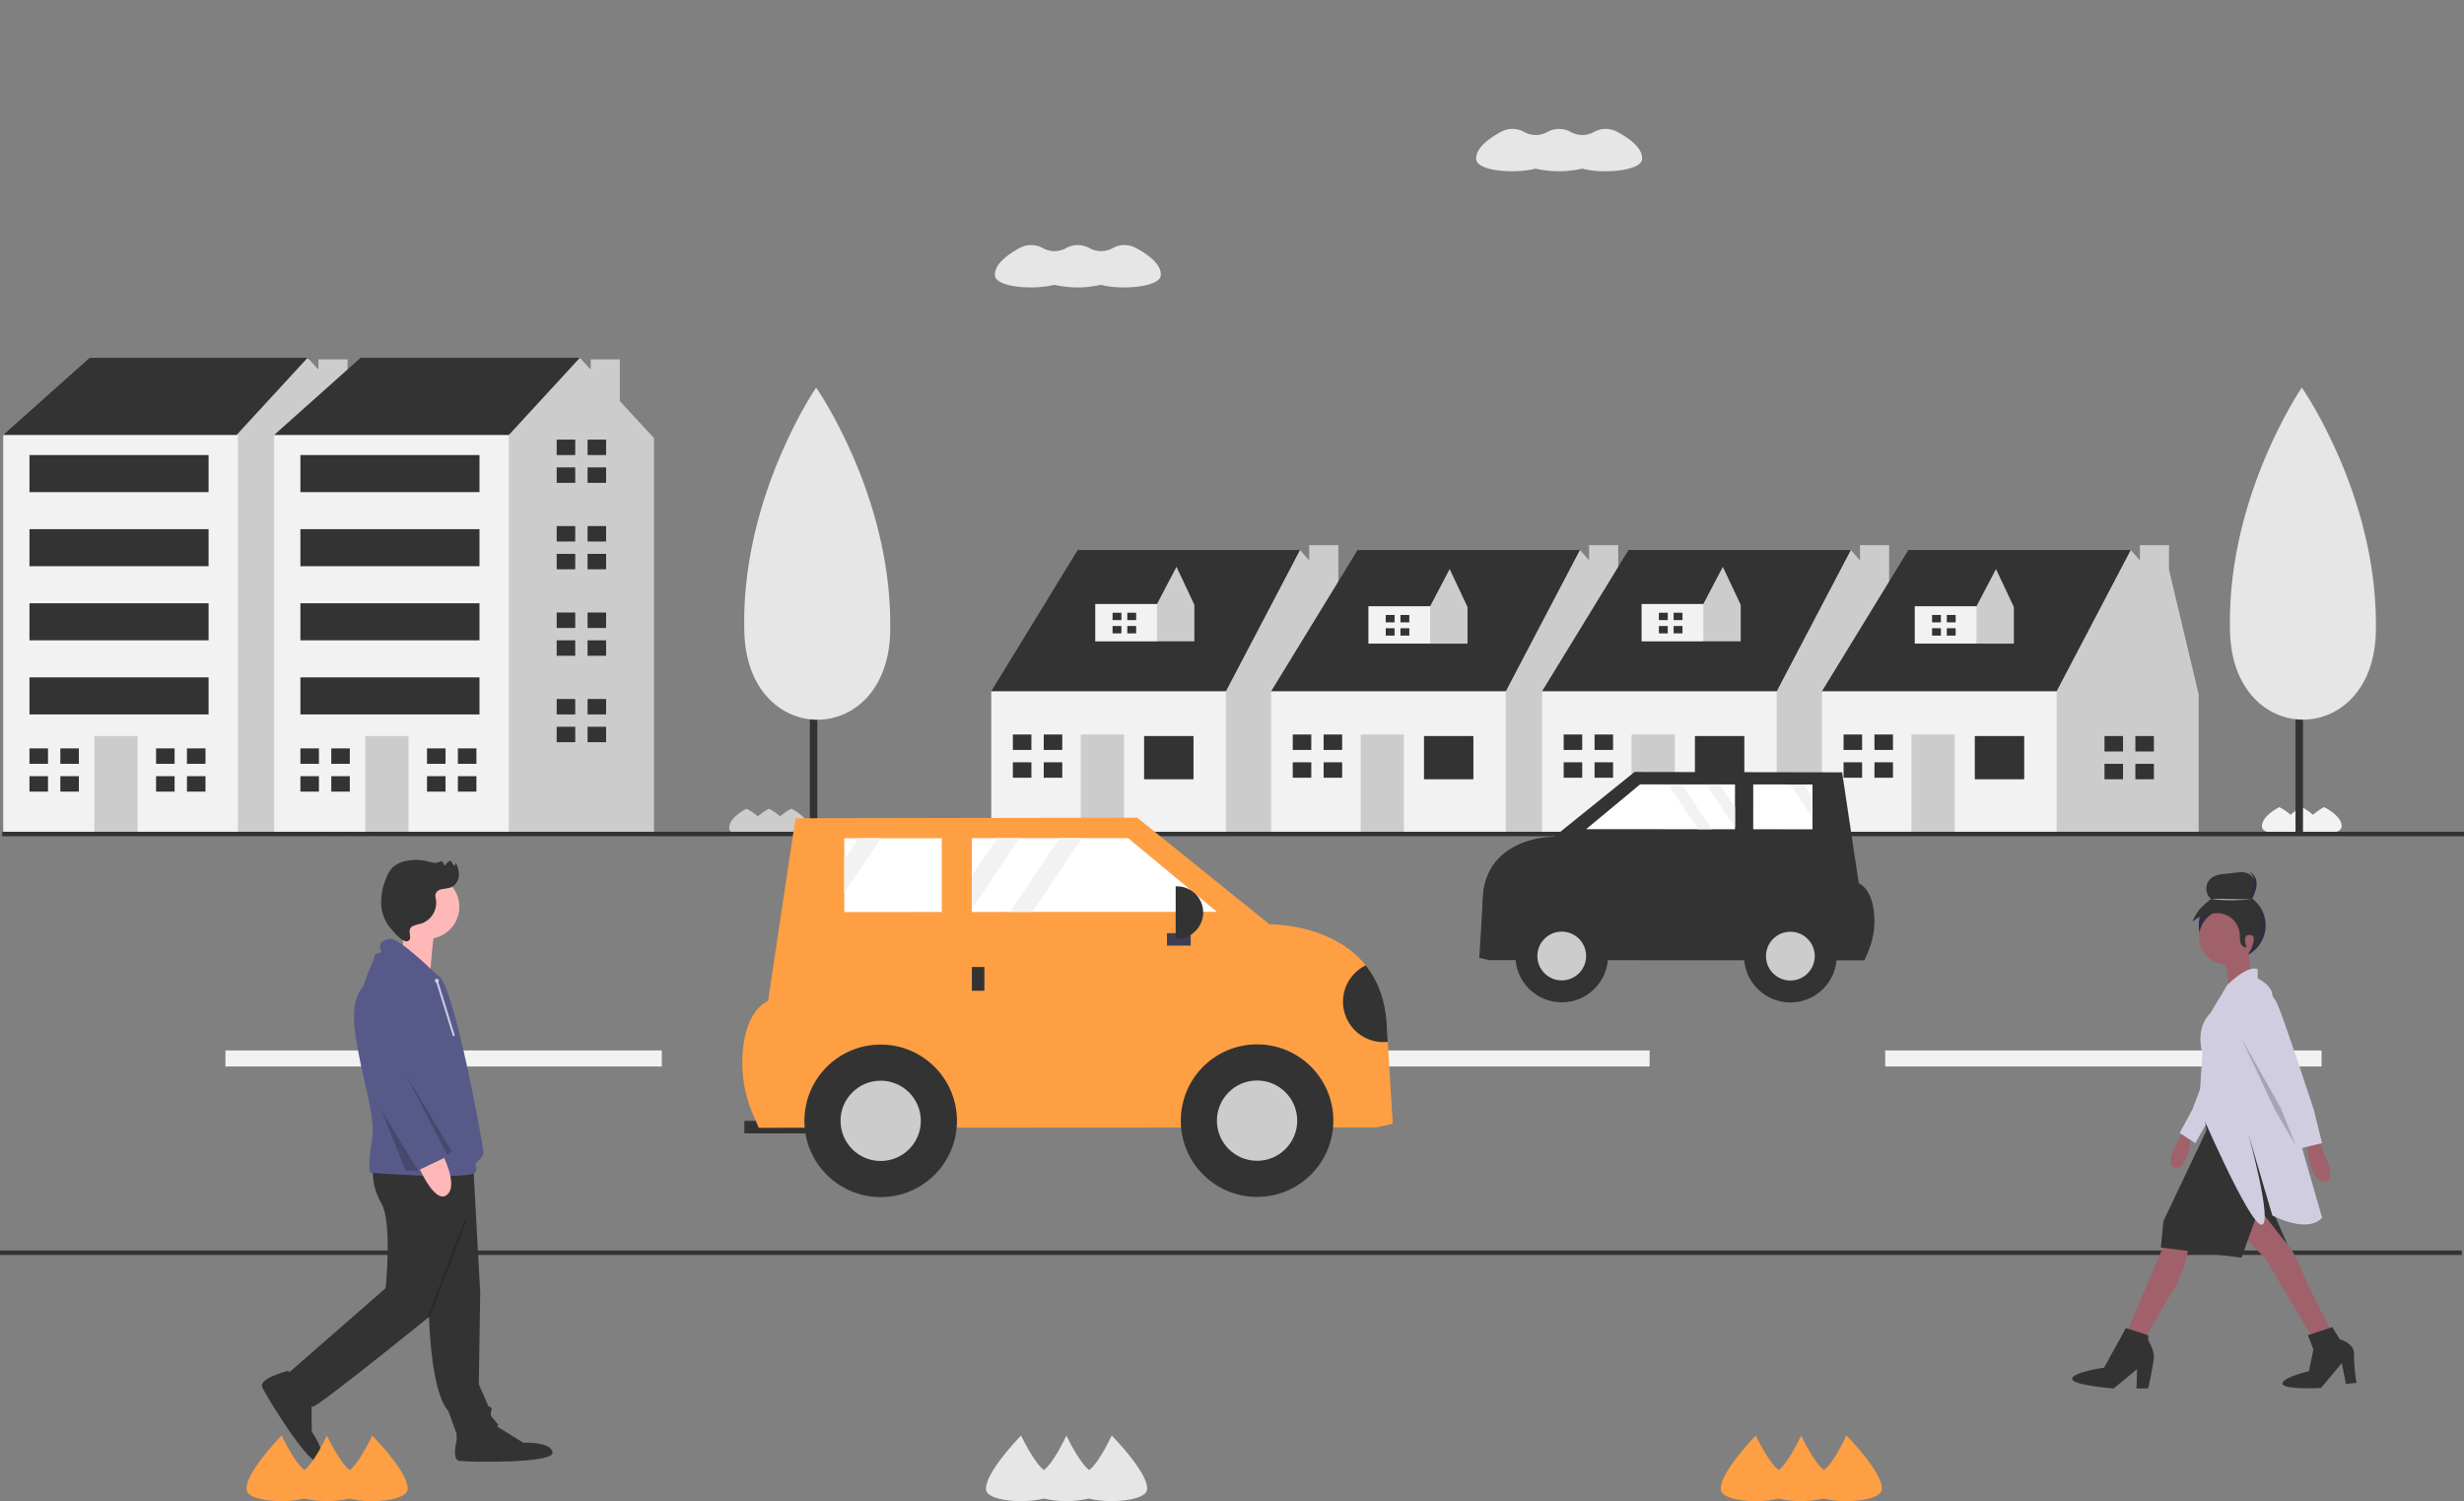 <svg width="920.418" height="560.803" xmlns="http://www.w3.org/2000/svg">
 <rect width="100%" height="100%" fill="#808080" stroke="none"/>
 <title>town</title>

 <g>
  <title>background</title>
  <rect fill="none" id="canvas_background" height="402" width="582" y="-1" x="-1"/>
 </g>
 <g>
  <title>Layer 1</title>
  <rect id="svg_1" fill="#f2f2f2" height="6" width="163" y="392.402" x="84.209"/>
  <rect id="svg_2" fill="#f2f2f2" height="6" width="163" y="392.402" x="453.209"/>
  <rect id="svg_3" fill="#f2f2f2" height="6" width="163" y="392.402" x="704.209"/>
  <path id="svg_4" fill="#f2f2f2" d="m868.165,301.519a19.8,19.8 0 0 0 -4.148,2.867a19.742,19.742 0 0 0 -4.216,-2.867a19.8,19.8 0 0 0 -4.148,2.867a19.742,19.742 0 0 0 -4.216,-2.867s-6.502,3.198 -6.484,7.105q0.001,0.147 0.013,0.292c0.222,2.558 6.944,3.21 10.636,2.004a15.247,15.247 0 0 0 8.364,0c3.677,1.225 10.536,0.523 10.736,-2.064q0.011,-0.145 0.011,-0.292c-0.018,-3.907 -6.549,-7.045 -6.549,-7.045z"/>
  <polygon id="svg_5" fill="#333333" points="6.972 167.108 1.204 162.494 33.501 133.658 115.397 133.658 115.397 159.034 62.338 194.791 6.972 167.108"/>
  <polygon id="svg_6" fill="#ccc" points="129.829,149.833 129.829,134.234 118.956,134.234 118.956,138.054 114.897,133.658 88.368,162.494 77.987,169.415 61.89,287.016 86.165,311.291 142.581,311.291 142.581,163.648 129.829,149.833 "/>
  <rect id="svg_7" fill="#f2f2f2" height="148.797" width="87.663" y="162.494" x="1.204"/>
  <rect id="svg_8" fill="#ccc" height="36.334" width="16.149" y="274.957" x="35.232"/>
  <polygon id="svg_9" fill="#333333" points="17.93 285.338 17.93 279.571 11.009 279.571 11.009 285.338 17.353 285.338 17.93 285.338"/>
  <polygon id="svg_10" fill="#333333" points="17.353 289.952 11.009 289.952 11.009 295.72 17.93 295.72 17.93 289.952 17.353 289.952"/>
  <rect id="svg_11" fill="#333333" height="5.767" width="6.921" y="279.571" x="22.543"/>
  <rect id="svg_12" fill="#333333" height="5.767" width="6.921" y="289.952" x="22.543"/>
  <polygon id="svg_13" fill="#333333" points="65.222 285.338 65.222 279.571 58.301 279.571 58.301 285.338 64.645 285.338 65.222 285.338"/>
  <polygon id="svg_14" fill="#333333" points="64.645 289.952 58.301 289.952 58.301 295.72 65.222 295.72 65.222 289.952 64.645 289.952"/>
  <rect id="svg_15" fill="#333333" height="5.767" width="6.921" y="279.571" x="69.836"/>
  <rect id="svg_16" fill="#333333" height="5.767" width="6.921" y="289.952" x="69.836"/>
  <polygon id="svg_17" fill="#3f3d56" points="113.667 169.992 113.667 164.224 106.746 164.224 106.746 169.992 113.091 169.992 113.667 169.992"/>
  <polygon id="svg_18" fill="#3f3d56" points="113.091 174.606 106.746 174.606 106.746 180.373 113.667 180.373 113.667 174.606 113.091 174.606"/>
  <rect id="svg_19" fill="#3f3d56" height="5.767" width="6.921" y="164.224" x="118.281"/>
  <rect id="svg_20" fill="#3f3d56" height="5.767" width="6.921" y="174.606" x="118.281"/>
  <polygon id="svg_21" fill="#3f3d56" points="113.667 202.289 113.667 196.522 106.746 196.522 106.746 202.289 113.091 202.289 113.667 202.289"/>
  <polygon id="svg_22" fill="#3f3d56" points="113.091 206.903 106.746 206.903 106.746 212.67 113.667 212.67 113.667 206.903 113.091 206.903"/>
  <rect id="svg_23" fill="#3f3d56" height="5.767" width="6.921" y="196.522" x="118.281"/>
  <rect id="svg_24" fill="#3f3d56" height="5.767" width="6.921" y="206.903" x="118.281"/>
  <polygon id="svg_25" fill="#3f3d56" points="113.667 234.586 113.667 228.819 106.746 228.819 106.746 234.586 113.091 234.586 113.667 234.586"/>
  <polygon id="svg_26" fill="#3f3d56" points="113.091 239.2 106.746 239.2 106.746 244.967 113.667 244.967 113.667 239.2 113.091 239.2"/>
  <rect id="svg_27" fill="#3f3d56" height="5.767" width="6.921" y="228.819" x="118.281"/>
  <rect id="svg_28" fill="#3f3d56" height="5.767" width="6.921" y="239.2" x="118.281"/>
  <polygon id="svg_29" fill="#3f3d56" points="113.667 266.883 113.667 261.116 106.746 261.116 106.746 266.883 113.091 266.883 113.667 266.883"/>
  <polygon id="svg_30" fill="#3f3d56" points="113.091 271.497 106.746 271.497 106.746 277.264 113.667 277.264 113.667 271.497 113.091 271.497"/>
  <rect id="svg_31" fill="#3f3d56" height="5.767" width="6.921" y="261.116" x="118.281"/>
  <rect id="svg_32" fill="#3f3d56" height="5.767" width="6.921" y="271.497" x="118.281"/>
  <rect id="svg_33" fill="#333333" height="13.842" width="66.901" y="169.992" x="11.009"/>
  <rect id="svg_34" fill="#333333" height="13.842" width="66.901" y="197.675" x="11.009"/>
  <rect id="svg_35" fill="#333333" height="13.842" width="66.901" y="225.358" x="11.009"/>
  <rect id="svg_36" fill="#333333" height="13.842" width="66.901" y="253.041" x="11.009"/>
  <path id="svg_37" fill="#ff9f43" d="m138.205,302.355a19.8,19.8 0 0 0 -4.148,2.867a19.742,19.742 0 0 0 -4.216,-2.867a19.8,19.8 0 0 0 -4.148,2.867a19.742,19.742 0 0 0 -4.216,-2.867s-6.502,3.198 -6.484,7.105q0.001,0.147 0.013,0.292c0.222,2.558 6.944,3.21 10.636,2.004a15.247,15.247 0 0 0 8.364,0c3.677,1.225 10.536,0.523 10.736,-2.064q0.011,-0.145 0.011,-0.292c-0.018,-3.907 -6.549,-7.045 -6.549,-7.045z"/>
  <polygon id="svg_38" fill="#333333" points="108.177 167.108 102.409 162.494 134.706 133.658 216.602 133.658 216.602 159.034 163.543 194.791 108.177 167.108"/>
  <polygon id="svg_39" fill="#ccc" points="231.534 149.833 231.534 134.234 220.661 134.234 220.661 138.054 216.602 133.658 190.073 162.494 179.692 169.415 163.595 287.016 187.87 311.291 244.286 311.291 244.286 163.648 231.534 149.833"/>
  <rect id="svg_40" fill="#f2f2f2" height="148.797" width="87.663" y="162.494" x="102.409"/>
  <rect id="svg_41" fill="#ccc" height="36.334" width="16.149" y="274.957" x="136.437"/>
  <polygon id="svg_42" fill="#333333" points="119.135 285.338 119.135 279.571 112.214 279.571 112.214 285.338 118.558 285.338 119.135 285.338"/>
  <polygon id="svg_43" fill="#333333" points="118.558 289.952 112.214 289.952 112.214 295.72 119.135 295.72 119.135 289.952 118.558 289.952"/>
  <rect id="svg_44" fill="#333333" height="5.767" width="6.921" y="279.571" x="123.748"/>
  <rect id="svg_45" fill="#333333" height="5.767" width="6.921" y="289.952" x="123.748"/>
  <polygon id="svg_46" fill="#333333" points="166.427 285.338 166.427 279.571 159.506 279.571 159.506 285.338 165.85 285.338 166.427 285.338"/>
  <polygon id="svg_47" fill="#333333" points="165.85 289.952 159.506 289.952 159.506 295.72 166.427 295.72 166.427 289.952 165.85 289.952"/>
  <rect id="svg_48" fill="#333333" height="5.767" width="6.921" y="279.571" x="171.041"/>
  <rect id="svg_49" fill="#333333" height="5.767" width="6.921" y="289.952" x="171.041"/>
  <polygon id="svg_50" fill="#333333" points="214.872,169.992 214.872,164.224 207.951,164.224 207.951,169.992 214.296,169.992 214.872,169.992 "/>
  <polygon id="svg_51" fill="#333333" points="214.296 174.606 207.951 174.606 207.951 180.373 214.872 180.373 214.872 174.606 214.296 174.606"/>
  <rect id="svg_52" fill="#333333" height="5.767" width="6.921" y="164.224" x="219.486"/>
  <rect id="svg_53" fill="#333333" height="5.767" width="6.921" y="174.606" x="219.486"/>
  <polygon id="svg_54" fill="#333333" points="214.872 202.289 214.872 196.522 207.951 196.522 207.951 202.289 214.296 202.289 214.872 202.289"/>
  <polygon id="svg_55" fill="#333333" points="214.296 206.903 207.951 206.903 207.951 212.67 214.872 212.67 214.872 206.903 214.296 206.903"/>
  <rect id="svg_56" fill="#333333" height="5.767" width="6.921" y="196.522" x="219.486"/>
  <rect id="svg_57" fill="#333333" height="5.767" width="6.921" y="206.903" x="219.486"/>
  <polygon id="svg_58" fill="#333333" points="214.872 234.586 214.872 228.819 207.951 228.819 207.951 234.586 214.296 234.586 214.872 234.586"/>
  <polygon id="svg_59" fill="#333333" points="214.296 239.2 207.951 239.2 207.951 244.967 214.872 244.967 214.872 239.2 214.296 239.2"/>
  <rect id="svg_60" fill="#333333" height="5.767" width="6.921" y="228.819" x="219.486"/>
  <rect id="svg_61" fill="#333333" height="5.767" width="6.921" y="239.2" x="219.486"/>
  <polygon id="svg_62" fill="#333333" points="214.872 266.883 214.872 261.116 207.951 261.116 207.951 266.883 214.296 266.883 214.872 266.883"/>
  <polygon id="svg_63" fill="#333333" points="214.296 271.497 207.951 271.497 207.951 277.264 214.872 277.264 214.872 271.497 214.296 271.497"/>
  <rect id="svg_64" fill="#333333" height="5.767" width="6.921" y="261.116" x="219.486"/>
  <rect id="svg_65" fill="#333333" height="5.767" width="6.921" y="271.497" x="219.486"/>
  <rect id="svg_66" fill="#333333" height="13.842" width="66.901" y="169.992" x="112.214"/>
  <rect id="svg_67" fill="#333333" height="13.842" width="66.901" y="197.675" x="112.214"/>
  <rect id="svg_68" fill="#333333" height="13.842" width="66.901" y="225.358" x="112.214"/>
  <rect id="svg_69" fill="#333333" height="13.842" width="66.901" y="253.041" x="112.214"/>
  <rect id="svg_71" fill="#333333" height="110.319" width="2.793" y="200.449" x="302.512"/>
  <path id="svg_72" fill="#e6e6e6" d="m332.559,232.555q0.008,1.82 -0.034,3.623c-1.001,43.427 -53.066,43.667 -54.468,0.251q-0.058,-1.802 -0.067,-3.623c-0.224,-48.543 26.879,-88.02 26.879,-88.02s27.466,39.226 27.689,87.769z"/>
  <path id="svg_73" fill="#ccc" d="m295.591,302.11a19.8,19.8 0 0 0 -4.148,2.867a19.742,19.742 0 0 0 -4.216,-2.867a19.8,19.8 0 0 0 -4.148,2.867a19.742,19.742 0 0 0 -4.216,-2.867s-6.502,3.198 -6.484,7.105q0.001,0.147 0.013,0.292c0.222,2.558 6.944,3.21 10.636,2.004a15.247,15.247 0 0 0 8.364,0c3.677,1.225 10.536,0.523 10.736,-2.064q0.011,-0.145 0.011,-0.292c-0.018,-3.907 -6.549,-7.045 -6.549,-7.045z"/>
  <polygon id="svg_74" fill="#333333" points="373.739 263.999 370.279 258.232 402.576 205.457 485.625 205.457 485.625 213.531 455.635 270.92 421.031 277.841 373.739 263.999"/>
  <polygon id="svg_75" fill="#ccc" points="499.921 246.794 499.921 203.655 489.048 203.655 489.048 209.346 485.625 205.457 457.942 258.232 453.328 262.846 447.561 285.915 457.942 311.291 511.001 311.291 511.001 259.385 499.921 246.794"/>
  <rect id="svg_76" fill="#f2f2f2" height="53.059" width="87.663" y="258.232" x="370.279"/>
  <rect id="svg_77" fill="#333333" height="16.149" width="18.455" y="274.957" x="427.375"/>
  <rect id="svg_78" fill="#ccc" height="36.911" width="16.149" y="274.381" x="403.729"/>
  <polygon id="svg_79" fill="#333333" points="385.274 280.148 385.274 274.381 378.353 274.381 378.353 280.148 384.697 280.148 385.274 280.148"/>
  <polygon id="svg_80" fill="#333333" points="384.697 284.762 378.353 284.762 378.353 290.529 385.274 290.529 385.274 284.762 384.697 284.762"/>
  <rect id="svg_81" fill="#333333" height="5.767" width="6.921" y="274.381" x="389.888"/>
  <rect id="svg_82" fill="#333333" height="5.767" width="6.921" y="284.762" x="389.888"/>
  <polygon id="svg_83" fill="#3f3d56" points="482.742 281.561 482.742 275.794 475.821 275.794 475.821 281.561 482.165 281.561 482.742 281.561"/>
  <polygon id="svg_84" fill="#3f3d56" points="482.165 286.175 475.821 286.175 475.821 291.942 482.742 291.942 482.742 286.175 482.165 286.175"/>
  <rect id="svg_85" fill="#3f3d56" height="5.767" width="6.921" y="275.794" x="487.355"/>
  <rect id="svg_86" fill="#3f3d56" height="5.767" width="6.921" y="286.175" x="487.355"/>
  <polygon id="svg_87" fill="#333333" points="410.036 227.148 409.125 225.631 417.623 211.745 439.474 211.745 439.474 213.869 431.584 228.969 422.479 230.79 410.036 227.148"/>
  <polygon id="svg_88" fill="#ccc" points="439.474 211.745 432.191 225.631 430.977 226.845 429.459 232.915 432.191 239.591 446.151 239.591 446.151 225.934 439.474 211.745"/>
  <rect id="svg_89" fill="#f2f2f2" height="13.961" width="23.065" y="225.631" x="409.125"/>
  <polygon id="svg_90" fill="#333333" points="418.897 231.647 418.897 228.893 415.593 228.893 415.593 231.647 418.622 231.647 418.897 231.647"/>
  <polygon id="svg_91" fill="#333333" points="418.622 233.85 415.593 233.85 415.593 236.603 418.897 236.603 418.897 233.85 418.622 233.85"/>
  <rect id="svg_92" fill="#333333" height="2.754" width="3.304" y="228.893" x="421.1"/>
  <rect id="svg_93" fill="#333333" height="2.754" width="3.304" y="233.85" x="421.1"/>
  <polygon id="svg_94" fill="#333333" points="478.29 263.999 474.829 258.232 507.126 205.457 590.176 205.457 590.176 213.531 560.186 270.92 525.582 277.841 478.29 263.999"/>
  <polygon id="svg_95" fill="#ccc" points="604.472 246.794 604.472 203.655 593.599 203.655 593.599 209.346 590.176 205.457 562.493 258.232 557.879 262.846 552.111 285.915 562.493 311.291 615.552 311.291 615.552 259.385 604.472 246.794"/>
  <rect id="svg_96" fill="#f2f2f2" height="53.059" width="87.663" y="258.232" x="474.829"/>
  <rect id="svg_97" fill="#333333" height="16.149" width="18.455" y="274.957" x="531.926"/>
  <rect id="svg_98" fill="#ccc" height="36.911" width="16.149" y="274.38" x="508.28"/>
  <polygon id="svg_99" fill="#333333" points="489.824 280.148 489.824 274.38 482.903 274.38 482.903 280.148 489.248 280.148 489.824 280.148"/>
  <polygon id="svg_100" fill="#333333" points="489.248 284.762 482.903 284.762 482.903 290.529 489.824 290.529 489.824 284.762 489.248 284.762"/>
  <rect id="svg_101" fill="#333333" height="5.767" width="6.921" y="274.38" x="494.438"/>
  <rect id="svg_102" fill="#333333" height="5.767" width="6.921" y="284.762" x="494.438"/>
  <polygon id="svg_103" fill="#3f3d56" points="587.292 280.725 587.292 274.957 580.371 274.957 580.371 280.725 586.715 280.725 587.292 280.725"/>
  <polygon id="svg_104" fill="#3f3d56" points="586.715 285.338 580.371 285.338 580.371 291.106 587.292 291.106 587.292 285.338 586.715 285.338"/>
  <rect id="svg_105" fill="#3f3d56" height="5.767" width="6.921" y="274.957" x="591.906"/>
  <rect id="svg_106" fill="#3f3d56" height="5.767" width="6.921" y="285.338" x="591.906"/>
  <polygon id="svg_107" fill="#333333" points="579.495 263.999 576.034 258.232 608.331 205.457 691.381 205.457 691.381 213.531 661.391 270.92 626.787 277.841 579.495 263.999"/>
  <polygon id="svg_108" fill="#ccc" points="705.677 246.794 705.677 203.655 694.804 203.655 694.804 209.346 691.381 205.457 663.698 258.232 659.084 262.846 653.316 285.915 663.698 311.291 716.757 311.291 716.757 259.385 705.677 246.794"/>
  <rect id="svg_109" fill="#f2f2f2" height="53.059" width="87.663" y="258.232" x="576.034"/>
  <rect id="svg_110" fill="#333333" height="16.149" width="18.455" y="274.957" x="633.131"/>
  <rect id="svg_111" fill="#ccc" height="36.911" width="16.149" y="274.38" x="609.485"/>
  <polygon id="svg_112" fill="#333333" points="591.029 280.148 591.029 274.38 584.109 274.38 584.109 280.148 590.453 280.148 591.029 280.148"/>
  <polygon id="svg_113" fill="#333333" points="590.453 284.762 584.109 284.762 584.109 290.529 591.029 290.529 591.029 284.762 590.453 284.762"/>
  <rect id="svg_114" fill="#333333" height="5.767" width="6.921" y="274.38" x="595.643"/>
  <rect id="svg_115" fill="#333333" height="5.767" width="6.921" y="284.762" x="595.643"/>
  <polygon id="svg_116" fill="#3f3d56" points="688.497 280.725 688.497 274.957 681.576 274.957 681.576 280.725 687.921 280.725 688.497 280.725"/>
  <polygon id="svg_117" fill="#3f3d56" points="687.921 285.338 681.576 285.338 681.576 291.106 688.497 291.106 688.497 285.338 687.921 285.338"/>
  <rect id="svg_118" fill="#3f3d56" height="5.767" width="6.921" y="274.957" x="693.111"/>
  <rect id="svg_119" fill="#3f3d56" height="5.767" width="6.921" y="285.338" x="693.111"/>
  <polygon id="svg_120" fill="#333333" points="512.077 227.985 511.167 226.467 519.664 212.581 541.516 212.581 541.516 214.706 533.625 229.806 524.52 231.626 512.077 227.985"/>
  <polygon id="svg_121" fill="#ccc" points="541.516 212.581 534.232 226.467 533.018 227.681 531.501 233.751 534.232 240.428 548.193 240.428 548.193 226.771 541.516 212.581"/>
  <rect id="svg_122" fill="#f2f2f2" height="13.961" width="23.065" y="226.467" x="511.167"/>
  <polygon id="svg_123" fill="#333333" points="520.939 232.483 520.939 229.729 517.634 229.729 517.634 232.483 520.663 232.483 520.939 232.483"/>
  <polygon id="svg_124" fill="#333333" points="520.663 234.686 517.634 234.686 517.634 237.44 520.939 237.44 520.939 234.686 520.663 234.686"/>
  <rect id="svg_125" fill="#333333" height="2.754" width="3.304" y="229.729" x="523.142"/>
  <rect id="svg_126" fill="#333333" height="2.754" width="3.304" y="234.686" x="523.142"/>
  <polygon id="svg_127" fill="#333333" points="614.119 227.148 613.208 225.631 621.706 211.745 643.557 211.745 643.557 213.869 635.666 228.969 626.562 230.79 614.119 227.148"/>
  <polygon id="svg_128" fill="#ccc" points="643.557 211.745 636.273 225.631 635.059 226.845 633.542 232.915 636.273 239.591 650.234 239.591 650.234 225.934 643.557 211.745"/>
  <rect id="svg_129" fill="#f2f2f2" height="13.961" width="23.065" y="225.631" x="613.208"/>
  <polygon id="svg_130" fill="#333333" points="622.98 231.647 622.98 228.893 619.676 228.893 619.676 231.647 622.705 231.647 622.98 231.647"/>
  <polygon id="svg_131" fill="#333333" points="622.705 233.85 619.676 233.85 619.676 236.603 622.98 236.603 622.98 233.85 622.705 233.85"/>
  <rect id="svg_132" fill="#333333" height="2.754" width="3.304" y="228.893" x="625.183"/>
  <rect id="svg_133" fill="#333333" height="2.754" width="3.304" y="233.85" x="625.183"/>
  <polygon id="svg_134" fill="#333333" points="684.045 263.999 680.585 258.232 712.882 205.457 795.932 205.457 795.932 213.531 765.941 270.92 731.337 277.841 684.045 263.999"/>
  <polygon id="svg_135" fill="#ccc" points="810.228 212.859 810.228 203.655 799.354 203.655 799.354 209.346 795.932 205.457 768.248 258.232 763.634 262.846 757.867 285.915 768.248 311.291 821.308 311.291 821.308 259.385 810.228 212.859"/>
  <rect id="svg_136" fill="#f2f2f2" height="53.059" width="87.663" y="258.232" x="680.585"/>
  <rect id="svg_137" fill="#333333" height="16.149" width="18.455" y="274.957" x="737.682"/>
  <rect id="svg_138" fill="#ccc" height="36.911" width="16.149" y="274.38" x="714.035"/>
  <polygon id="svg_139" fill="#333333" points="695.58 280.148 695.58 274.38 688.659 274.38 688.659 280.148 695.003 280.148 695.58 280.148"/>
  <polygon id="svg_140" fill="#333333" points="695.003 284.762 688.659 284.762 688.659 290.529 695.58 290.529 695.58 284.762 695.003 284.762"/>
  <rect id="svg_141" fill="#333333" height="5.767" width="6.921" y="274.38" x="700.194"/>
  <rect id="svg_142" fill="#333333" height="5.767" width="6.921" y="284.762" x="700.194"/>
  <polygon id="svg_143" fill="#333333" points="793.048 280.725 793.048 274.957 786.127 274.957 786.127 280.725 792.471 280.725 793.048 280.725"/>
  <polygon id="svg_144" fill="#333333" points="792.471 285.338 786.127 285.338 786.127 291.106 793.048 291.106 793.048 285.338 792.471 285.338"/>
  <rect id="svg_145" fill="#333333" height="5.767" width="6.921" y="274.957" x="797.662"/>
  <rect id="svg_146" fill="#333333" height="5.767" width="6.921" y="285.338" x="797.662"/>
  <polygon id="svg_147" fill="#333333" points="716.16 227.985 715.25 226.467 723.747 212.581 745.599 212.581 745.599 214.706 737.708 229.806 728.603 231.626 716.16 227.985"/>
  <polygon id="svg_148" fill="#ccc" points="745.599 212.581 738.315 226.467 737.101 227.681 735.583 233.751 738.315 240.428 752.275 240.428 752.275 226.771 745.599 212.581"/>
  <rect id="svg_149" fill="#f2f2f2" height="13.961" width="23.065" y="226.467" x="715.25"/>
  <polygon id="svg_150" fill="#333333" points="725.021 232.483 725.021 229.729 721.717 229.729 721.717 232.483 724.746 232.483 725.021 232.483"/>
  <polygon id="svg_151" fill="#333333" points="724.746 234.686 721.717 234.686 721.717 237.44 725.021 237.44 725.021 234.686 724.746 234.686"/>
  <rect id="svg_152" fill="#333333" height="2.754" width="3.304" y="229.729" x="727.224"/>
  <rect id="svg_153" fill="#333333" height="2.754" width="3.304" y="234.686" x="727.224"/>
  <rect id="svg_154" fill="#333333" height="1.673" width="919.582" y="310.718" x="0.836"/>
  <rect id="svg_155" fill="#333333" height="1.673" width="919.582" y="467.126"/>
  <rect id="svg_156" fill="#333333" height="110.286" width="2.792" y="200.433" x="857.478"/>
  <path id="svg_157" fill="#e6e6e6" d="m887.517,232.529q0.008,1.82 -0.034,3.622c-1.001,43.414 -53.05,43.654 -54.451,0.251q-0.058,-1.802 -0.067,-3.622c-0.224,-48.528 26.871,-87.994 26.871,-87.994s27.457,39.214 27.681,87.743z"/>
  <rect id="svg_158" fill="#333333" height="4.671" width="29.428" y="418.723" x="278.059"/>
  <path id="svg_159" fill="#ff9f43" d="m520.255,419.77l-6.072,1.405l-230.753,0.123l-2.075,-4.834a48.798,48.798 0 0 1 -3.588,-26.386c0.994,-6.677 3.484,-13.311 9.141,-16.193l10.24,-68.204l127.664,-0.228l49.393,39.838s23.299,-0.419 35.957,15.339c4.006,4.991 6.948,11.604 7.737,20.371l0.5,8.198l1.857,30.571z"/>
  <circle id="svg_160" fill="#333333" r="28.494" cy="418.629" cx="469.573"/>
  <circle id="svg_161" fill="#ccc" r="14.997" cy="418.629" cx="469.573"/>
  <circle id="svg_162" fill="#333333" r="28.494" cy="418.704" cx="328.973"/>
  <circle id="svg_163" fill="#ccc" r="14.997" cy="418.704" cx="328.973"/>
  <polygon id="svg_164" fill="#fff" points="454.581 340.633 385.653 340.663 377.239 340.663 363.032 340.673 363.032 339.637 363.022 327.145 363.012 313.118 372.463 313.118 380.877 313.108 395.782 313.098 404.196 313.098 421.403 313.088 454.581 340.633"/>
  <polygon id="svg_165" fill="#fff" points="351.817 340.683 315.389 340.703 315.379 333.555 315.379 321.064 315.369 313.148 320.703 313.148 329.117 313.138 351.807 313.128 351.817 340.683"/>
  <rect id="svg_166" fill="#333333" height="8.875" width="4.671" y="361.23" x="363.043"/>
  <rect id="svg_167" fill="#3f3d56" transform="rotate(89.969 960.544,-229.498) " height="8.875" width="4.671" y="286.576" x="1538.342"/>
  <path id="svg_168" fill="#333333" d="m439.169,331.106l0.514,0a9.763,9.763 0 0 1 9.763,9.763l0,0a9.763,9.763 0 0 1 -9.763,9.763l-0.514,0a0,0 0 0 1 0,0l0,-19.525a0,0 0 0 1 0,0z"/>
  <path id="svg_169" fill="#333333" d="m518.398,389.198a15.09,15.09 0 0 1 -8.236,-28.569c4.006,4.991 6.948,11.604 7.737,20.371l0.5,8.198z"/>
  <polygon id="svg_170" fill="#f2f2f2" points="380.877 313.108 363.032 339.637 363.022 327.145 372.463 313.118 380.877 313.108"/>
  <polygon id="svg_171" fill="#f2f2f2" points="329.117 313.138 315.379 333.555 315.379 321.064 320.703 313.148 329.117 313.138"/>
  <polygon id="svg_172" fill="#f2f2f2" points="404.196 313.098 385.653 340.663 377.239 340.663 395.782 313.098 404.196 313.098"/>
  <rect id="svg_173" fill="#3f3d56" transform="rotate(-179.969 2351.622,1415.456) " height="2.837" width="17.876" y="1414.037" x="2342.684"/>
  <path id="svg_174" fill="#333333" d="m552.592,357.822l3.688,0.853l140.168,0.075l1.26,-2.937a29.642,29.642 0 0 0 2.179,-16.028c-0.604,-4.056 -2.116,-8.086 -5.552,-9.836l-6.22,-41.43l-77.548,-0.139l-30.003,24.199s-14.153,-0.254 -21.842,9.318a22.468,22.468 0 0 0 -4.7,12.374l-0.303,4.98l-1.128,18.57z"/>
  <circle id="svg_175" fill="#333333" r="17.308" cy="357.129" cx="583.379"/>
  <circle id="svg_176" fill="#ccc" r="9.11" cy="357.129" cx="583.379"/>
  <circle id="svg_177" fill="#333333" r="17.308" cy="357.175" cx="668.785"/>
  <circle id="svg_178" fill="#ccc" r="9.11" cy="357.175" cx="668.785"/>
  <polygon id="svg_179" fill="#fff" points="592.486 309.751 634.355 309.77 639.466 309.77 648.096 309.776 648.096 309.146 648.102 301.558 648.108 293.037 642.367 293.037 637.256 293.031 628.203 293.025 623.091 293.025 612.639 293.019 592.486 309.751"/>
  <polygon id="svg_180" fill="#fff" points="654.908 309.782 677.036 309.794 677.042 305.452 677.042 297.864 677.048 293.056 673.808 293.056 668.697 293.05 654.915 293.044 654.908 309.782"/>
  <rect id="svg_181" fill="#3f3d56" transform="rotate(-179.969 2219.328,1314.491) " height="5.391" width="2.837" y="1311.795" x="2217.91"/>
  <rect id="svg_182" fill="#3f3d56" transform="rotate(90.031 1828.05,60.924) " height="5.391" width="2.837" y="58.229" x="1826.632"/>
  <path id="svg_183" fill="#3f3d56" transform="rotate(-179.969 2075.504,1269.274) " d="m2072.382,1263.343l0.312,0a5.93,5.93 0 0 1 5.93,5.93l0,0a5.93,5.93 0 0 1 -5.93,5.93l-0.312,0a0,0 0 0 1 0,0l0,-11.86a0,0 0 0 1 0,0z"/>
  <path id="svg_184" fill="#333333" d="m553.72,339.251a9.166,9.166 0 0 0 5.003,-17.354a22.468,22.468 0 0 0 -4.7,12.374l-0.303,4.98z"/>
  <polygon id="svg_185" fill="#f2f2f2" points="637.256 293.031 648.096 309.146 648.102 301.558 642.367 293.037 637.256 293.031"/>
  <polygon id="svg_186" fill="#f2f2f2" points="668.697 293.05 677.042 305.452 677.042 297.864 673.808 293.056 668.697 293.05"/>
  <polygon id="svg_187" fill="#f2f2f2" points="623.091 293.025 634.355 309.77 639.466 309.77 628.203 293.025 623.091 293.025"/>
  <path id="svg_188" fill="#333333" d="m160.141,486.959s0,31.718 7.28,40.038c0,0 1.56,4.16 2.08,5.72a21.861,21.861 0 0 0 1.04,2.6l0,2.08s14.039,-1.56 15.599,-5.2l-2.6,-3.12s-0.52,-0.52 0,-2.08a1.068,1.068 0 0 0 -1.04,-1.56l-3.64,-8.32l0.52,-34.318l-2.6,-47.318l-22.359,-1.04l5.72,52.517z"/>
  <path id="svg_189" fill="#333333" d="m171.58,534.276s-3.64,10.919 0,11.439s35.358,1.04 34.838,-3.12s-10.919,-3.64 -10.919,-3.64l-10.919,-6.76l-12.999,2.08z"/>
  <path id="svg_190" fill="#333333" d="m139.342,435.481a23.594,23.594 0 0 0 3.12,14.039c4.16,7.28 1.56,31.718 1.56,31.718l-36.918,32.238s7.28,12.479 9.88,11.959s43.678,-33.798 43.678,-33.798l16.119,-54.077l-37.438,-2.08z"/>
  <path id="svg_191" fill="#333333" d="m107.611,512.099s-11.171,2.771 -9.662,6.124s18.051,30.421 21.286,27.755s-2.771,-11.171 -2.771,-11.171l-0.136,-12.842l-8.716,-9.866z"/>
  <circle id="svg_192" fill="#ffb8b8" r="11.959" cy="338.766" cx="159.621"/>
  <path id="svg_193" fill="#ffb8b8" d="m150.211,342.986l0.529,15.39l10.063,3.976s0.987,-15.758 2.38,-16.631s-12.972,-2.734 -12.972,-2.734z"/>
  <path id="svg_194" fill="#575a89" d="m163.261,364.245s-14.039,-14.039 -17.679,-13.519s-3.64,2.08 -3.64,3.12s1.04,1.56 0,2.08s-2.08,0 -2.08,1.56s-9.36,17.159 -6.24,34.318s6.76,25.479 5.2,34.838s-0.52,11.439 -0.52,11.439s38.998,3.12 39.518,-0.52s-1.56,-1.56 1.04,-4.16s1.56,-2.6 1.56,-4.16s-11.439,-64.997 -17.159,-64.997z"/>
  <path id="svg_195" fill="#ffb8b8" d="m155.981,434.961s6.24,15.079 10.919,11.439s-2.08,-16.119 -2.08,-16.119l-8.84,4.68z"/>
  <path id="svg_196" fill="#575a89" d="m140.902,365.285s-12.217,1.399 -7.668,23.838s22.228,48.438 22.228,48.438l11.959,-5.72l-15.599,-30.678l3.64,-19.239s2.08,-18.199 -14.559,-16.639z"/>
  <polygon id="svg_197" opacity="0.2" points="151.561 401.423 168.72 430.021 167.161 431.581 151.561 401.423"/>
  <polygon id="svg_198" opacity="0.2" points="142.479 414.75 156.241 437.301 151.561 437.301 142.479 414.75"/>
  <path id="svg_199" fill="#333333" d="m154.208,345.952a17.215,17.215 0 0 1 3.141,-0.936a8.217,8.217 0 0 0 5.459,-9.212a4.7,4.7 0 0 1 -0.197,-1.518a2.899,2.899 0 0 1 2.417,-2.129a23.792,23.792 0 0 0 3.366,-0.641a5.098,5.098 0 0 0 2.974,-4.088a8.444,8.444 0 0 0 -1.128,-5.089l-0.403,1.158a4.297,4.297 0 0 1 -1.315,-1.967a2.71,2.71 0 0 0 -2.065,1.66c-0.646,0.381 -0.739,-1.184 -1.453,-1.415a1.282,1.282 0 0 0 -0.891,0.22c-1.438,0.671 -3.109,0.097 -4.652,-0.275a17.513,17.513 0 0 0 -8.13,-0.01a9.731,9.731 0 0 0 -4.805,2.472a11.529,11.529 0 0 0 -2.248,3.862a22.25,22.25 0 0 0 -1.814,10.806a15.295,15.295 0 0 0 3.605,8.104c1.029,1.186 4.387,5.322 6.228,4.617c2.313,-0.886 -0.815,-4.179 1.911,-5.621z"/>
  <rect id="svg_200" opacity="0.2" transform="rotate(-69.123 -543.442,531.234) " height="0.74" width="38.397" y="1174.264" x="-255.779"/>
  <circle id="svg_201" fill="#d0cde1" r="0.74" cy="366.36" cx="163.187"/>
  <line id="svg_202" fill="#d0cde1" y2="386.702" x2="169.474" y1="366.36" x1="163.187"/>
  <path id="svg_203" fill="#d0cde1" d="m169.474,387.072a0.37,0.37 0 0 1 -0.353,-0.261l-6.287,-20.342a0.37,0.37 0 1 1 0.706,-0.219l6.287,20.342a0.37,0.37 0 0 1 -0.353,0.479z"/>
  <circle id="svg_204" fill="#2f2e41" r="12.489" cy="345.693" cx="833.834"/>
  <path id="svg_205" fill="#a0616a" d="m816.082,421.346l-1.893,3.787s-6.059,9.846 -1.893,10.982s5.491,-7.385 5.491,-7.385l0.757,-4.544l-2.461,-2.84z"/>
  <polygon id="svg_206" fill="#d0cde1" points="823.656 402.033 818.922 414.529 814.189 423.239 820.059 427.026 824.792 418.695 830.473 405.63 823.656 402.033"/>
  <path id="svg_207" fill="#a0616a" d="m837.1,460.541l9.467,10.035l16.663,28.213l7.195,-2.272l-8.521,-16.852s-4.923,-12.876 -7.385,-14.58s-6.627,-12.876 -6.627,-12.876l-4.544,-3.598l-6.248,11.929z"/>
  <path id="svg_208" fill="#a0616a" d="m817.597,466.032l-0.757,3.219s-2.462,10.035 -6.248,14.58l-9.089,15.716l-6.816,-2.272l13.444,-31.81l9.467,0.568z"/>
  <circle id="svg_209" fill="#a0616a" r="10.225" cy="350.057" cx="831.703"/>
  <path id="svg_210" fill="#a0616a" d="m839.751,355.075l1.325,10.982l-8.521,4.166s0,-9.467 -2.272,-11.929l9.467,-3.219z"/>
  <path id="svg_211" fill="#a0616a" d="m866.448,425.89l0.947,3.219s6.248,12.308 0.947,12.308s-6.248,-11.361 -6.248,-11.361l-0.568,-2.84l4.923,-1.325z"/>
  <path id="svg_212" fill="#333333" d="m822.899,413.015l1.325,9.278l-16.094,33.893l-0.947,9.846l30.106,3.787l6.627,-18.367l10.603,13.633l-6.059,-14.012s-1.893,-9.467 -1.325,-11.929s-0.379,-14.769 -2.083,-17.799s-22.154,-8.331 -22.154,-8.331z"/>
  <path id="svg_213" fill="#333333" d="m862.093,498.789l9.089,-3.03l2.84,4.544s5.491,1.515 5.302,5.491a67.66,67.66 0 0 0 0.947,10.793l-3.976,0.379l-1.515,-7.763l-7.763,9.278s-13.822,0.757 -14.39,-1.515s9.846,-4.734 9.846,-4.734l1.704,-8.142l-2.083,-5.302z"/>
  <path id="svg_214" fill="#333333" d="m794.118,496.138l8.331,2.651l0,1.893s2.462,3.787 2.083,7.006s-2.083,10.982 -2.083,10.982l-4.355,0l0.189,-7.195l-8.71,7.195s-15.526,-1.136 -15.526,-3.598s11.929,-4.166 11.929,-4.166l8.142,-14.769z"/>
  <path id="svg_215" fill="#d0cde1" d="m831.987,367.95s7.763,-7.763 11.361,-5.87l0,3.408s5.302,2.462 5.491,6.248s5.68,38.248 5.68,38.248l12.876,44.875s-3.976,6.248 -18.556,-0.757l-9.089,-30.863s9.657,34.84 4.923,34.272s-23.29,-43.739 -23.29,-43.739l1.325,-20.449s-3.03,-8.899 3.03,-14.958l6.249,-10.414z"/>
  <path id="svg_216" fill="#d0cde1" d="m845.242,369.086s3.219,1.136 5.491,6.059s13.633,39.573 13.633,39.573l3.03,12.308l-8.521,2.083l-4.166,-12.686l-15.526,-28.781s-2.462,-15.148 6.059,-18.556z"/>
  <path id="svg_217" fill="#333333" d="m844.493,341.9a7.177,7.177 0 0 0 -3.38,-5.836c1.039,-2.087 1.968,-4.469 1.283,-6.698a5.112,5.112 0 0 0 -3.851,-3.446a10.033,10.033 0 0 0 -2.992,0.039l-4.666,0.529a10.19,10.19 0 0 0 -4.373,1.178a5.066,5.066 0 0 0 -0.585,8.13c-3.264,2.611 -5.446,4.593 -6.931,8.5a14.035,14.035 0 0 1 8.816,-3.156a8.403,8.403 0 0 1 8.829,7.7a15.55,15.55 0 0 0 0.287,3.26a2.398,2.398 0 0 0 2.357,1.875c-0.15,0.021 -1.075,-2.756 -0.424,-4.038l0.01,-0.021a1.22,1.22 0 0 1 0.663,-0.569a1.91,1.91 0 0 1 2.538,1.328c0.362,1.391 0.942,3.166 1.448,2.695c0.663,-0.617 0.384,-6.058 0.563,-6.901a15.835,15.835 0 0 0 0.408,-4.569z"/>
  <path id="svg_218" fill="#d0cde1" d="m841.062,336.027s-10.262,0.669 -15.17,-0.223"/>
  <path id="svg_219" fill="#2f2e41" d="m840.48,334.653c1.039,-2.087 1.968,-4.469 1.283,-6.698a5.06,5.06 0 0 0 -1.79,-2.516a5.124,5.124 0 0 1 2.737,3.084c0.685,2.229 -0.244,4.611 -1.283,6.698c-0.824,-0.123 1.123,0.535 -0.947,-0.568z"/>
  <polygon id="svg_220" opacity="0.2" points="837.194 387.737 851.963 413.867 857.644 428.068 849.691 414.435 837.194 387.737"/>
  <path id="svg_221" fill="#ff9f43" d="m139.028,536.251s-4.63,10.078 -8.389,12.904c-3.806,-2.833 -8.527,-12.904 -8.527,-12.904s-4.63,10.078 -8.389,12.904c-3.806,-2.833 -8.527,-12.904 -8.527,-12.904s-13.149,13.442 -13.113,19.808a4.668,4.668 0 0 0 0.027,0.475c0.449,4.168 14.043,5.23 21.511,3.266a38.02,38.02 0 0 0 16.916,0c7.436,1.996 21.307,0.852 21.713,-3.363a4.67,4.67 0 0 0 0.022,-0.475c-0.036,-6.366 -13.244,-19.71 -13.244,-19.71z"/>
  <path id="svg_222" fill="#e6e6e6" d="m415.268,536.251s-4.63,10.078 -8.389,12.904c-3.806,-2.833 -8.527,-12.904 -8.527,-12.904s-4.63,10.078 -8.389,12.904c-3.806,-2.833 -8.527,-12.904 -8.527,-12.904s-13.149,13.442 -13.113,19.808a4.668,4.668 0 0 0 0.027,0.475c0.449,4.168 14.043,5.23 21.511,3.266a38.02,38.02 0 0 0 16.916,0c7.436,1.996 21.307,0.852 21.713,-3.363a4.67,4.67 0 0 0 0.022,-0.475c-0.036,-6.366 -13.244,-19.71 -13.244,-19.71z"/>
  <path id="svg_223" fill="#ff9f43" d="m689.72,536.251s-4.63,10.078 -8.389,12.904c-3.806,-2.833 -8.527,-12.904 -8.527,-12.904s-4.63,10.078 -8.389,12.904c-3.806,-2.833 -8.527,-12.904 -8.527,-12.904s-13.149,13.442 -13.113,19.808a4.671,4.671 0 0 0 0.027,0.475c0.449,4.168 14.043,5.23 21.511,3.266a38.02,38.02 0 0 0 16.916,0c7.436,1.996 21.307,0.852 21.713,-3.363a4.67,4.67 0 0 0 0.022,-0.475c-0.036,-6.366 -13.244,-19.71 -13.244,-19.71z"/>
  <path id="svg_225" fill="#e6e6e6" d="m415.737,92.646l-0.121,0.066a8.96,8.96 0 0 1 -8.544,0.03q-0.114,-0.061 -0.226,-0.121a9.003,9.003 0 0 0 -8.534,0.029l-0.113,0.062a8.96,8.96 0 0 1 -8.544,0.03q-0.118,-0.064 -0.234,-0.126a8.952,8.952 0 0 0 -8.451,-0.015c-3.974,2.14 -9.346,5.799 -9.322,9.931a4.806,4.806 0 0 0 0.028,0.489c0.462,4.291 14.459,5.385 22.148,3.362a39.145,39.145 0 0 0 17.416,0c7.656,2.055 21.938,0.878 22.355,-3.463a4.81,4.81 0 0 0 0.022,-0.489c-0.024,-4.135 -5.443,-7.755 -9.442,-9.865a8.943,8.943 0 0 0 -8.439,0.079z"/>
  <path id="svg_226" fill="#e6e6e6" d="m595.522,49.258l-0.121,0.066a8.96,8.96 0 0 1 -8.544,0.03q-0.114,-0.061 -0.226,-0.121a9.003,9.003 0 0 0 -8.534,0.029l-0.113,0.062a8.96,8.96 0 0 1 -8.544,0.03q-0.118,-0.064 -0.234,-0.126a8.952,8.952 0 0 0 -8.451,-0.015c-3.974,2.14 -9.346,5.799 -9.322,9.931a4.808,4.808 0 0 0 0.028,0.489c0.462,4.291 14.459,5.385 22.148,3.362a39.145,39.145 0 0 0 17.416,0c7.656,2.055 21.938,0.878 22.355,-3.463a4.807,4.807 0 0 0 0.022,-0.489c-0.024,-4.135 -5.443,-7.755 -9.442,-9.865a8.943,8.943 0 0 0 -8.439,0.079z"/>
 </g>
</svg>